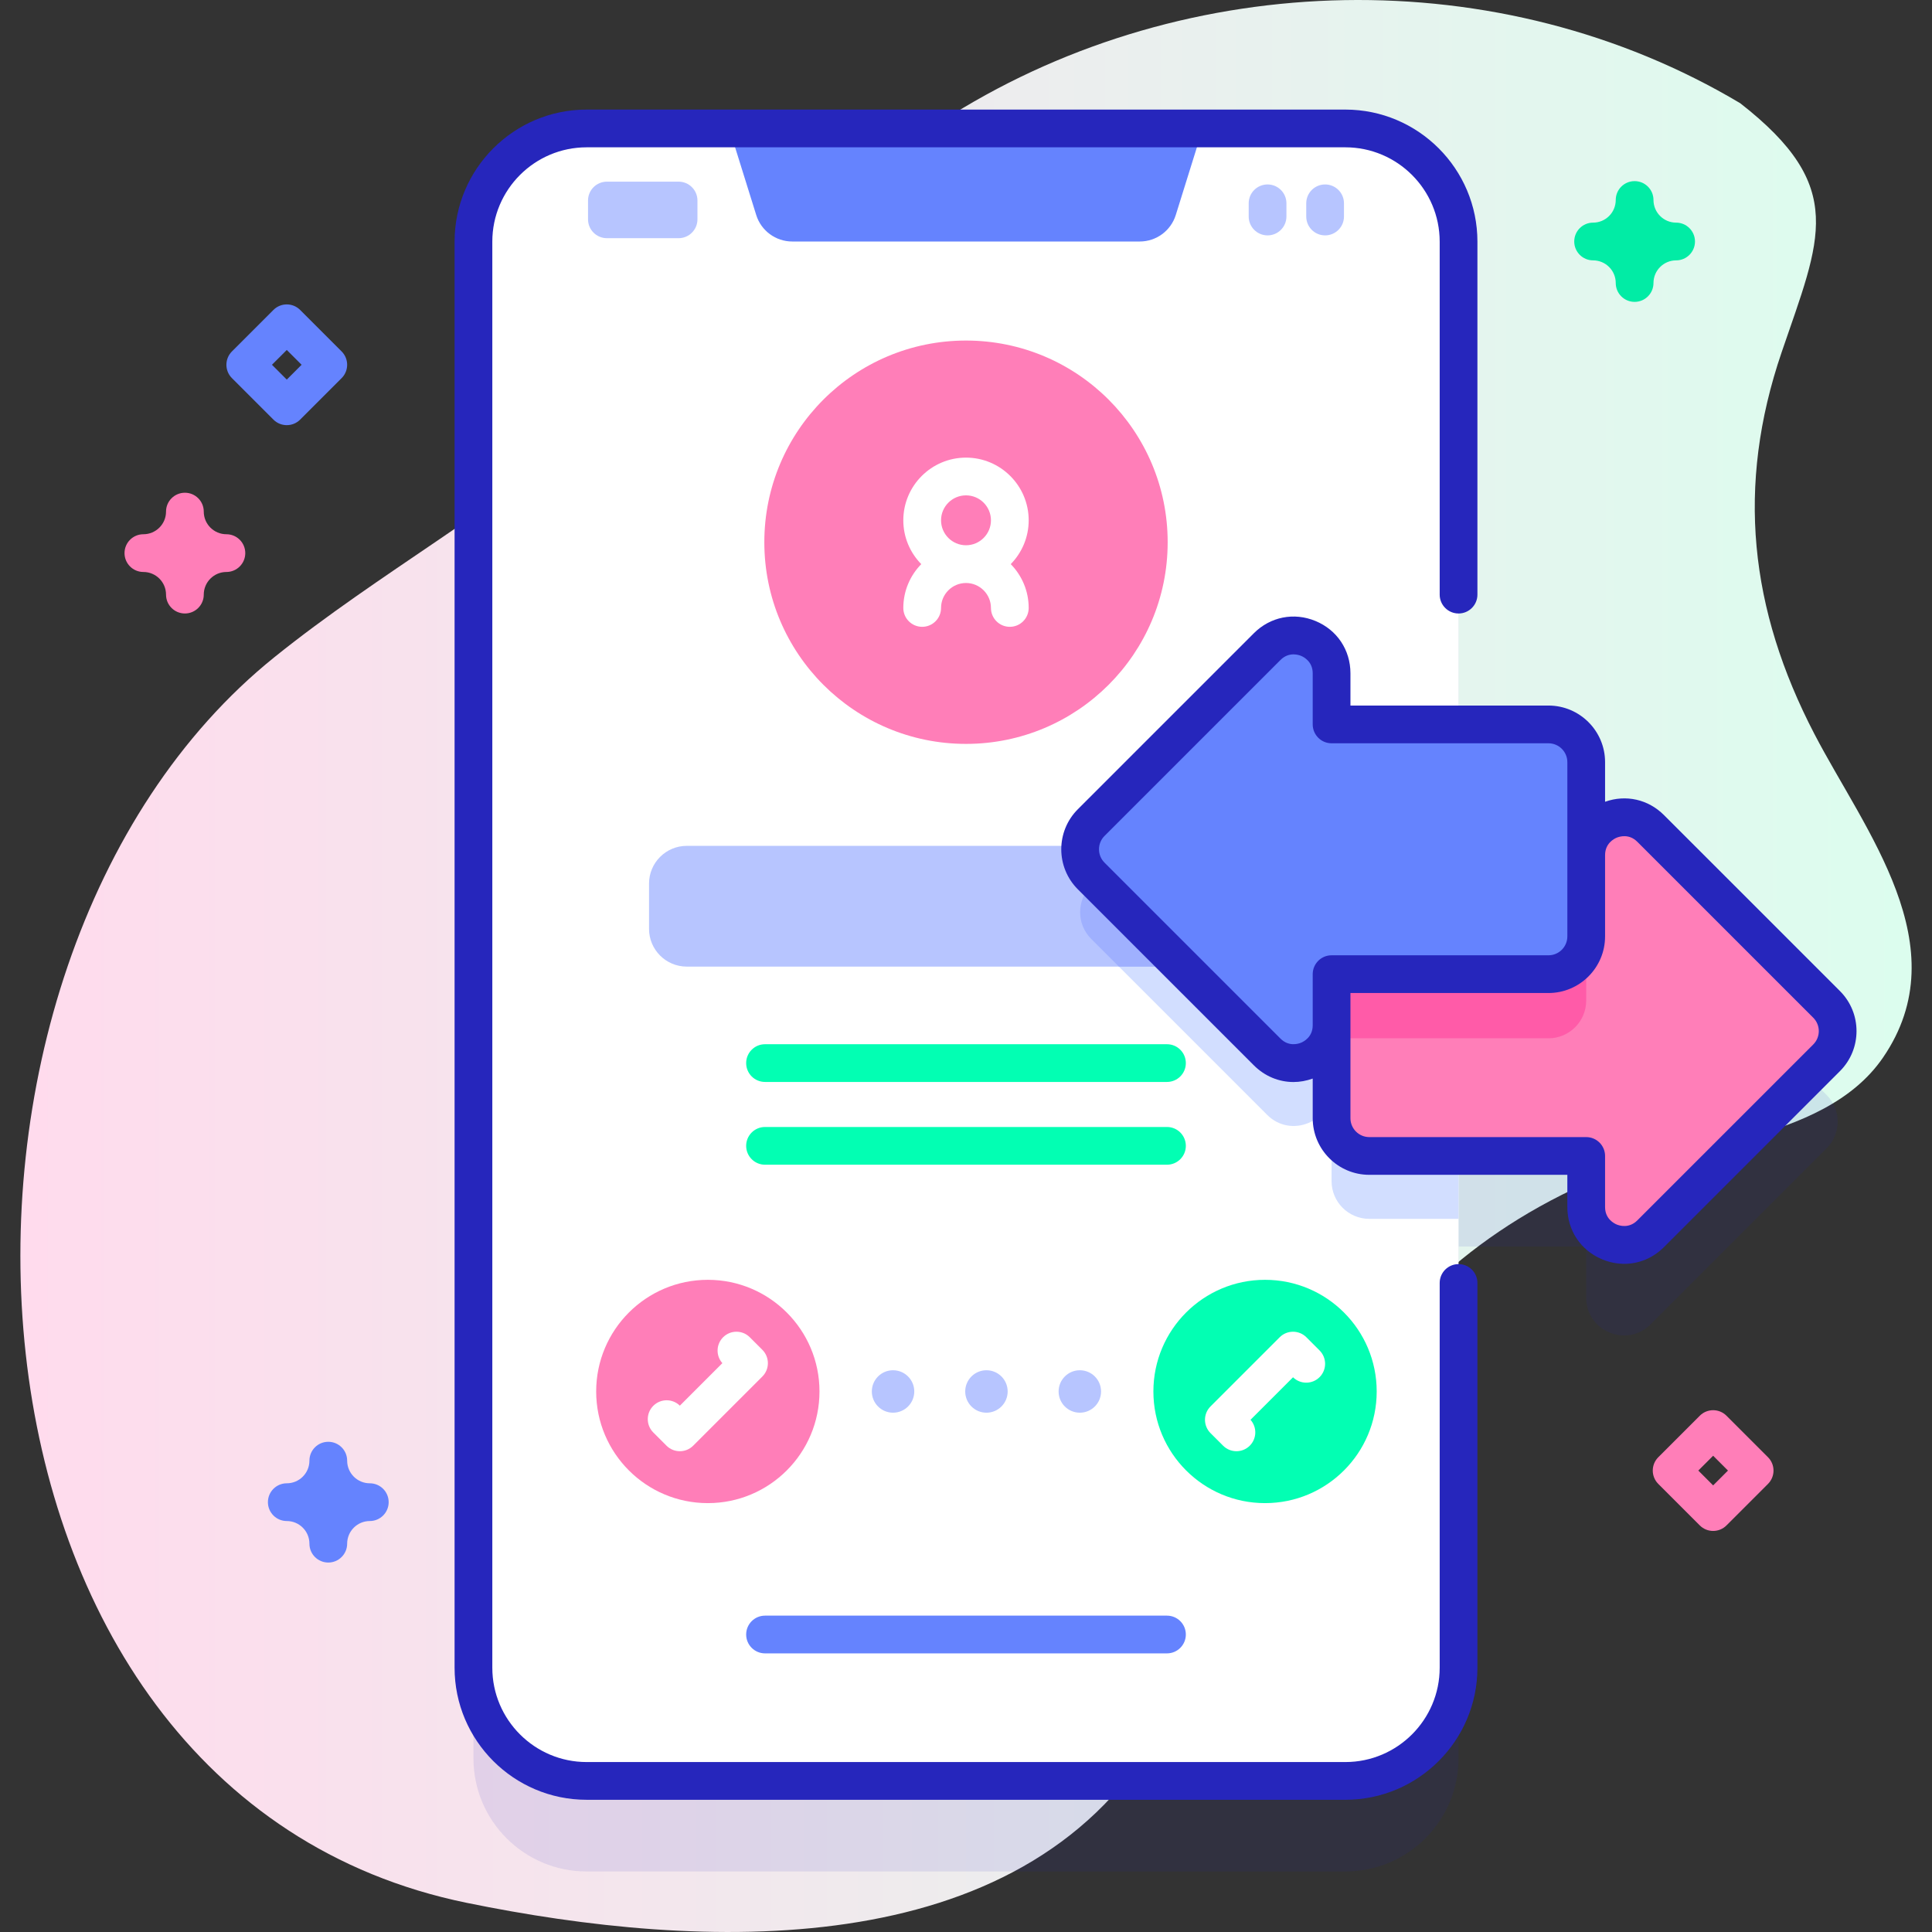 <svg id="Capa_1" enable-background="new 0 0 512 512" height="512" viewBox="0 0 512 512" width="512" xmlns="http://www.w3.org/2000/svg" xmlns:xlink="http://www.w3.org/1999/xlink"><rect x="0" y="0" width="512" height="512" fill="#333333" stroke="none"/><linearGradient id="SVGID_1_" gradientUnits="userSpaceOnUse" x1="5.399" x2="506.601" y1="256" y2="256"><stop offset="0" stop-color="#ffdbed"/><stop offset="1" stop-color="#dcfdee"/></linearGradient><g><g><g><path d="m461.173 27.352c-63.757-37.987-146.258-35.878-208.873 3.041-35.18 21.866-62.374 53.403-93.212 80.552-27.022 23.789-58.445 40.758-86.353 63.204-101.21 81.403-91.553 300.961 50.962 330.125 61.777 12.642 146.21 16.696 182.519-43.642 34.62-57.531 46.232-116.383 113.876-146.942 23.573-10.65 62.975-10.113 78.944-33.45 20.152-29.45-4.853-60.043-18.192-85.707-17.19-33.074-20.795-65.682-8.699-101.16 10.298-30.211 17.549-43.782-10.972-66.021z" fill="url(#SVGID_1_)"/></g><g><path d="m484.07 290.18-46.64-46.64c-6.29-6.29-17.035-1.853-17.068 7.03v-24.592c0-5.523-4.477-10-10-10h-23.832v-127.938c0-16.57-13.43-30-30-30h-201.06c-16.57 0-30 13.43-30 30v377.92c0 16.57 13.43 30 30 30h201.06c16.57 0 30-13.43 30-30v-135.62h33.83v13.55c0 8.91 10.77 13.37 17.07 7.07l46.64-46.64c3.91-3.9 3.91-10.24 0-14.14z" fill="#2626bc" opacity=".1"/><path d="m386.53 64.041v377.92c0 16.57-13.43 30-30 30h-201.06c-16.57 0-30-13.43-30-30v-377.92c0-16.57 13.43-30 30-30h201.06c16.57 0 30 13.429 30 30z" fill="#fff"/><path d="m386.53 208.641v114.37h-23.65c-5.52 0-10-4.48-10-10v-24.56c-.06 8.86-10.79 13.28-17.07 7l-46.64-46.64c-3.9-3.91-3.9-10.24 0-14.15l46.64-46.64c6.3-6.3 17.07-1.83 17.07 7.08v13.54z" fill="#d2deff"/><path d="m340 234.16v12c0 5.52-4.48 10-10 10h-148c-5.52 0-10-4.48-10-10v-12c0-5.52 4.48-10 10-10h148c5.52 0 10 4.481 10 10z" fill="#b7c5ff"/><path d="m340 234.16v12c0 5.52-4.48 10-10 10h-33.48l-7.35-7.35c-3.9-3.91-3.9-10.24 0-14.15l10.5-10.5h30.33c5.52 0 10 4.481 10 10z" fill="#9fb0fe"/><path d="m311.593 56.979 7.157-22.939h-125.5l7.157 22.939c1.303 4.177 5.171 7.022 9.546 7.022h92.093c4.376-.001 8.244-2.845 9.547-7.022z" fill="#6583fe"/><g><g><path d="m484.07 280.32-46.64 46.64c-6.3 6.3-17.07 1.84-17.07-7.07v-13.55h-57.48c-5.52 0-10-4.48-10-10v-46.18c0-5.52 4.48-10 10-10h57.48v-13.55c0-8.91 10.77-13.37 17.07-7.07l46.64 46.64c3.91 3.9 3.91 10.24 0 14.14z" fill="#ff7eb8"/><path d="m420.36 240.16v25c0 5.52-4.48 10-10 10h-57.48v-25c0-5.52 4.48-10 10-10z" fill="#ff5ba8"/></g><path d="m289.172 232.14 46.64 46.64c6.3 6.3 17.071 1.838 17.071-7.071v-13.549h57.479c5.523 0 10-4.477 10-10v-46.183c0-5.523-4.477-10-10-10h-57.479v-13.549c0-8.909-10.771-13.371-17.071-7.071l-46.64 46.64c-3.906 3.906-3.906 10.238 0 14.143z" fill="#6583fe"/></g><g><circle cx="256" cy="143.694" fill="#ff7eb8" r="53.445"/><path d="m272.613 137.887c0-9.161-7.453-16.613-16.613-16.613-9.161 0-16.613 7.453-16.613 16.613 0 4.518 1.818 8.615 4.755 11.613-2.936 2.998-4.755 7.095-4.755 11.613 0 2.761 2.239 5 5 5s5-2.239 5-5c0-3.646 2.967-6.613 6.613-6.613s6.613 2.967 6.613 6.613c0 2.761 2.239 5 5 5s5-2.239 5-5c0-4.518-1.818-8.615-4.755-11.613 2.937-2.997 4.755-7.095 4.755-11.613zm-16.613-6.613c3.646 0 6.613 2.967 6.613 6.613s-2.967 6.613-6.613 6.613-6.613-2.967-6.613-6.613 2.967-6.613 6.613-6.613z" fill="#fff"/></g><g><path d="m309.26 286.729h-106.52c-2.762 0-5-2.239-5-5s2.238-5 5-5h106.52c2.762 0 5 2.239 5 5s-2.239 5-5 5z" fill="#02ffb3"/></g><g><path d="m309.26 308.662h-106.52c-2.762 0-5-2.239-5-5s2.238-5 5-5h106.52c2.762 0 5 2.239 5 5s-2.239 5-5 5z" fill="#02ffb3"/></g><g><path d="m309.26 438.162h-106.52c-2.762 0-5-2.239-5-5s2.238-5 5-5h106.52c2.762 0 5 2.239 5 5s-2.239 5-5 5z" fill="#6583fe"/></g><g><g><circle cx="187.583" cy="368.754" fill="#ff7eb8" r="29.589"/></g><path d="m180.167 384.587c-1.28 0-2.559-.488-3.536-1.464l-3.5-3.5c-1.953-1.953-1.953-5.119 0-7.071 1.942-1.94 5.081-1.953 7.036-.035l11.268-11.269c-1.754-1.963-1.688-4.979.196-6.863 1.953-1.952 5.118-1.952 7.071 0l3.333 3.333c1.953 1.953 1.953 5.119 0 7.071l-18.333 18.333c-.976.977-2.256 1.465-3.535 1.465z" fill="#fff"/></g><g><g><circle cx="335.25" cy="368.754" fill="#02ffb3" r="29.589"/></g><path d="m327.667 384.587c-1.279 0-2.559-.488-3.535-1.464l-3.334-3.333c-.938-.938-1.465-2.209-1.465-3.536s.526-2.598 1.465-3.536l18.334-18.333c1.951-1.952 5.119-1.952 7.07 0l3.5 3.5c1.953 1.953 1.953 5.119 0 7.071-1.939 1.94-5.08 1.954-7.035.035l-11.269 11.268c1.754 1.963 1.689 4.979-.195 6.863-.976.977-2.257 1.465-3.536 1.465z" fill="#fff"/></g><g fill="#b7c5ff"><circle cx="236.667" cy="368.754" r="5.624"/><circle cx="261.417" cy="368.754" r="5.624"/><circle cx="286.167" cy="368.754" r="5.624"/></g><g><path d="m179.833 63.121h-19c-2.761 0-5-2.239-5-5v-4.98c0-2.761 2.239-5 5-5h19c2.761 0 5 2.239 5 5v4.98c0 2.761-2.238 5-5 5z" fill="#b7c5ff"/><g><g><path d="m335.917 62.38c-2.761 0-5-2.239-5-5v-3.5c0-2.761 2.239-5 5-5s5 2.239 5 5v3.5c0 2.762-2.239 5-5 5z" fill="#b7c5ff"/></g><g><path d="m351.167 62.38c-2.761 0-5-2.239-5-5v-3.5c0-2.761 2.239-5 5-5s5 2.239 5 5v3.5c0 2.762-2.239 5-5 5z" fill="#b7c5ff"/></g></g></g><path d="m76 112.67c-1.28 0-2.559-.488-3.536-1.464l-11-11c-1.953-1.953-1.953-5.119 0-7.071l11-11c1.953-1.952 5.118-1.952 7.071 0l11 11c1.953 1.953 1.953 5.119 0 7.071l-11 11c-.976.976-2.255 1.464-3.535 1.464zm-3.929-16 3.929 3.929 3.929-3.929-3.929-3.928z" fill="#6583fe"/><path d="m454 405.716c-1.279 0-2.56-.488-3.535-1.464l-11-11c-1.953-1.953-1.953-5.119 0-7.071l11-11c1.951-1.952 5.119-1.952 7.07 0l11 11c1.953 1.953 1.953 5.119 0 7.071l-11 11c-.975.976-2.256 1.464-3.535 1.464zm-3.929-16 3.929 3.929 3.929-3.929-3.929-3.928z" fill="#ff7eb8"/><path d="m433.189 80c-2.762 0-5-2.239-5-5 0-3.309-2.691-6-6-6-2.762 0-5-2.239-5-5s2.238-5 5-5c3.309 0 6-2.691 6-6 0-2.761 2.238-5 5-5s5 2.239 5 5c0 3.309 2.691 6 6 6 2.762 0 5 2.239 5 5s-2.238 5-5 5c-3.309 0-6 2.691-6 6 0 2.762-2.238 5-5 5z" fill="#01eca5"/><path d="m49 162.58c-2.761 0-5-2.239-5-5 0-3.309-2.691-6-6-6-2.761 0-5-2.239-5-5s2.239-5 5-5c3.309 0 6-2.692 6-6 0-2.761 2.239-5 5-5s5 2.239 5 5c0 3.309 2.691 6 6 6 2.761 0 5 2.239 5 5s-2.239 5-5 5c-3.309 0-6 2.691-6 6 0 2.761-2.239 5-5 5z" fill="#ff7eb8"/><path d="m87 414.09c-2.761 0-5-2.239-5-5 0-3.309-2.691-6-6-6-2.761 0-5-2.239-5-5s2.239-5 5-5c3.309 0 6-2.691 6-6 0-2.761 2.239-5 5-5s5 2.239 5 5c0 3.309 2.691 6 6 6 2.761 0 5 2.239 5 5s-2.239 5-5 5c-3.309 0-6 2.691-6 6 0 2.761-2.239 5-5 5z" fill="#6583fe"/></g></g><g fill="#2626bc"><path d="m155.469 476.961h201.063c19.299 0 35-15.701 35-35v-101.961c0-2.761-2.238-5-5-5s-5 2.239-5 5v101.961c0 13.785-11.215 25-25 25h-201.063c-13.785 0-25-11.215-25-25v-377.921c0-13.785 11.215-25 25-25h201.063c13.785 0 25 11.215 25 25v93.541c0 2.761 2.238 5 5 5s5-2.239 5-5v-93.541c0-19.299-15.701-35-35-35h-201.063c-19.299 0-35 15.701-35 35v377.922c0 19.298 15.7 34.999 35 34.999z"/><path d="m440.969 216.004c-4.183-4.184-10.103-5.495-15.607-3.527v-10.499c0-8.271-6.729-15-15-15h-52.479v-8.549c0-6.182-3.548-11.492-9.26-13.858-5.711-2.366-11.976-1.121-16.347 3.251l-46.64 46.64c-5.849 5.849-5.849 15.365 0 21.213l46.64 46.64c2.906 2.907 6.649 4.432 10.511 4.432 1.698 0 3.415-.314 5.097-.915v10.509c0 8.271 6.729 15 15 15h52.479v8.549c0 6.182 3.548 11.492 9.26 13.858 1.914.793 3.89 1.18 5.835 1.18 3.861 0 7.605-1.525 10.512-4.432l46.641-46.64c5.849-5.849 5.849-15.365 0-21.214zm-93.086 55.705c0 3.1-2.362 4.32-3.087 4.62-.724.299-3.259 1.107-5.449-1.084l-46.64-46.64c-1.949-1.949-1.949-5.122 0-7.071l46.64-46.64c1.159-1.159 2.414-1.479 3.446-1.479.919 0 1.662.254 2.003.396.725.3 3.087 1.519 3.087 4.619v13.549c0 2.761 2.238 5 5 5h57.479c2.757 0 5 2.243 5 5v46.183c0 2.757-2.243 5-5 5h-57.479c-2.762 0-5 2.239-5 5zm132.656 5.077-46.641 46.64c-2.192 2.192-4.726 1.385-5.449 1.084-.725-.3-3.087-1.519-3.087-4.619v-13.549c0-2.761-2.238-5-5-5h-57.479c-2.757 0-5-2.243-5-5v-29.636h-.001v-3.545h52.479c8.271 0 15-6.729 15-15v-15.819s.001 0 .001.001v-5.732c0-3.1 2.362-4.319 3.087-4.619.724-.3 3.258-1.107 5.449 1.084l46.641 46.64c1.949 1.949 1.949 5.12 0 7.07z"/></g></g></svg>